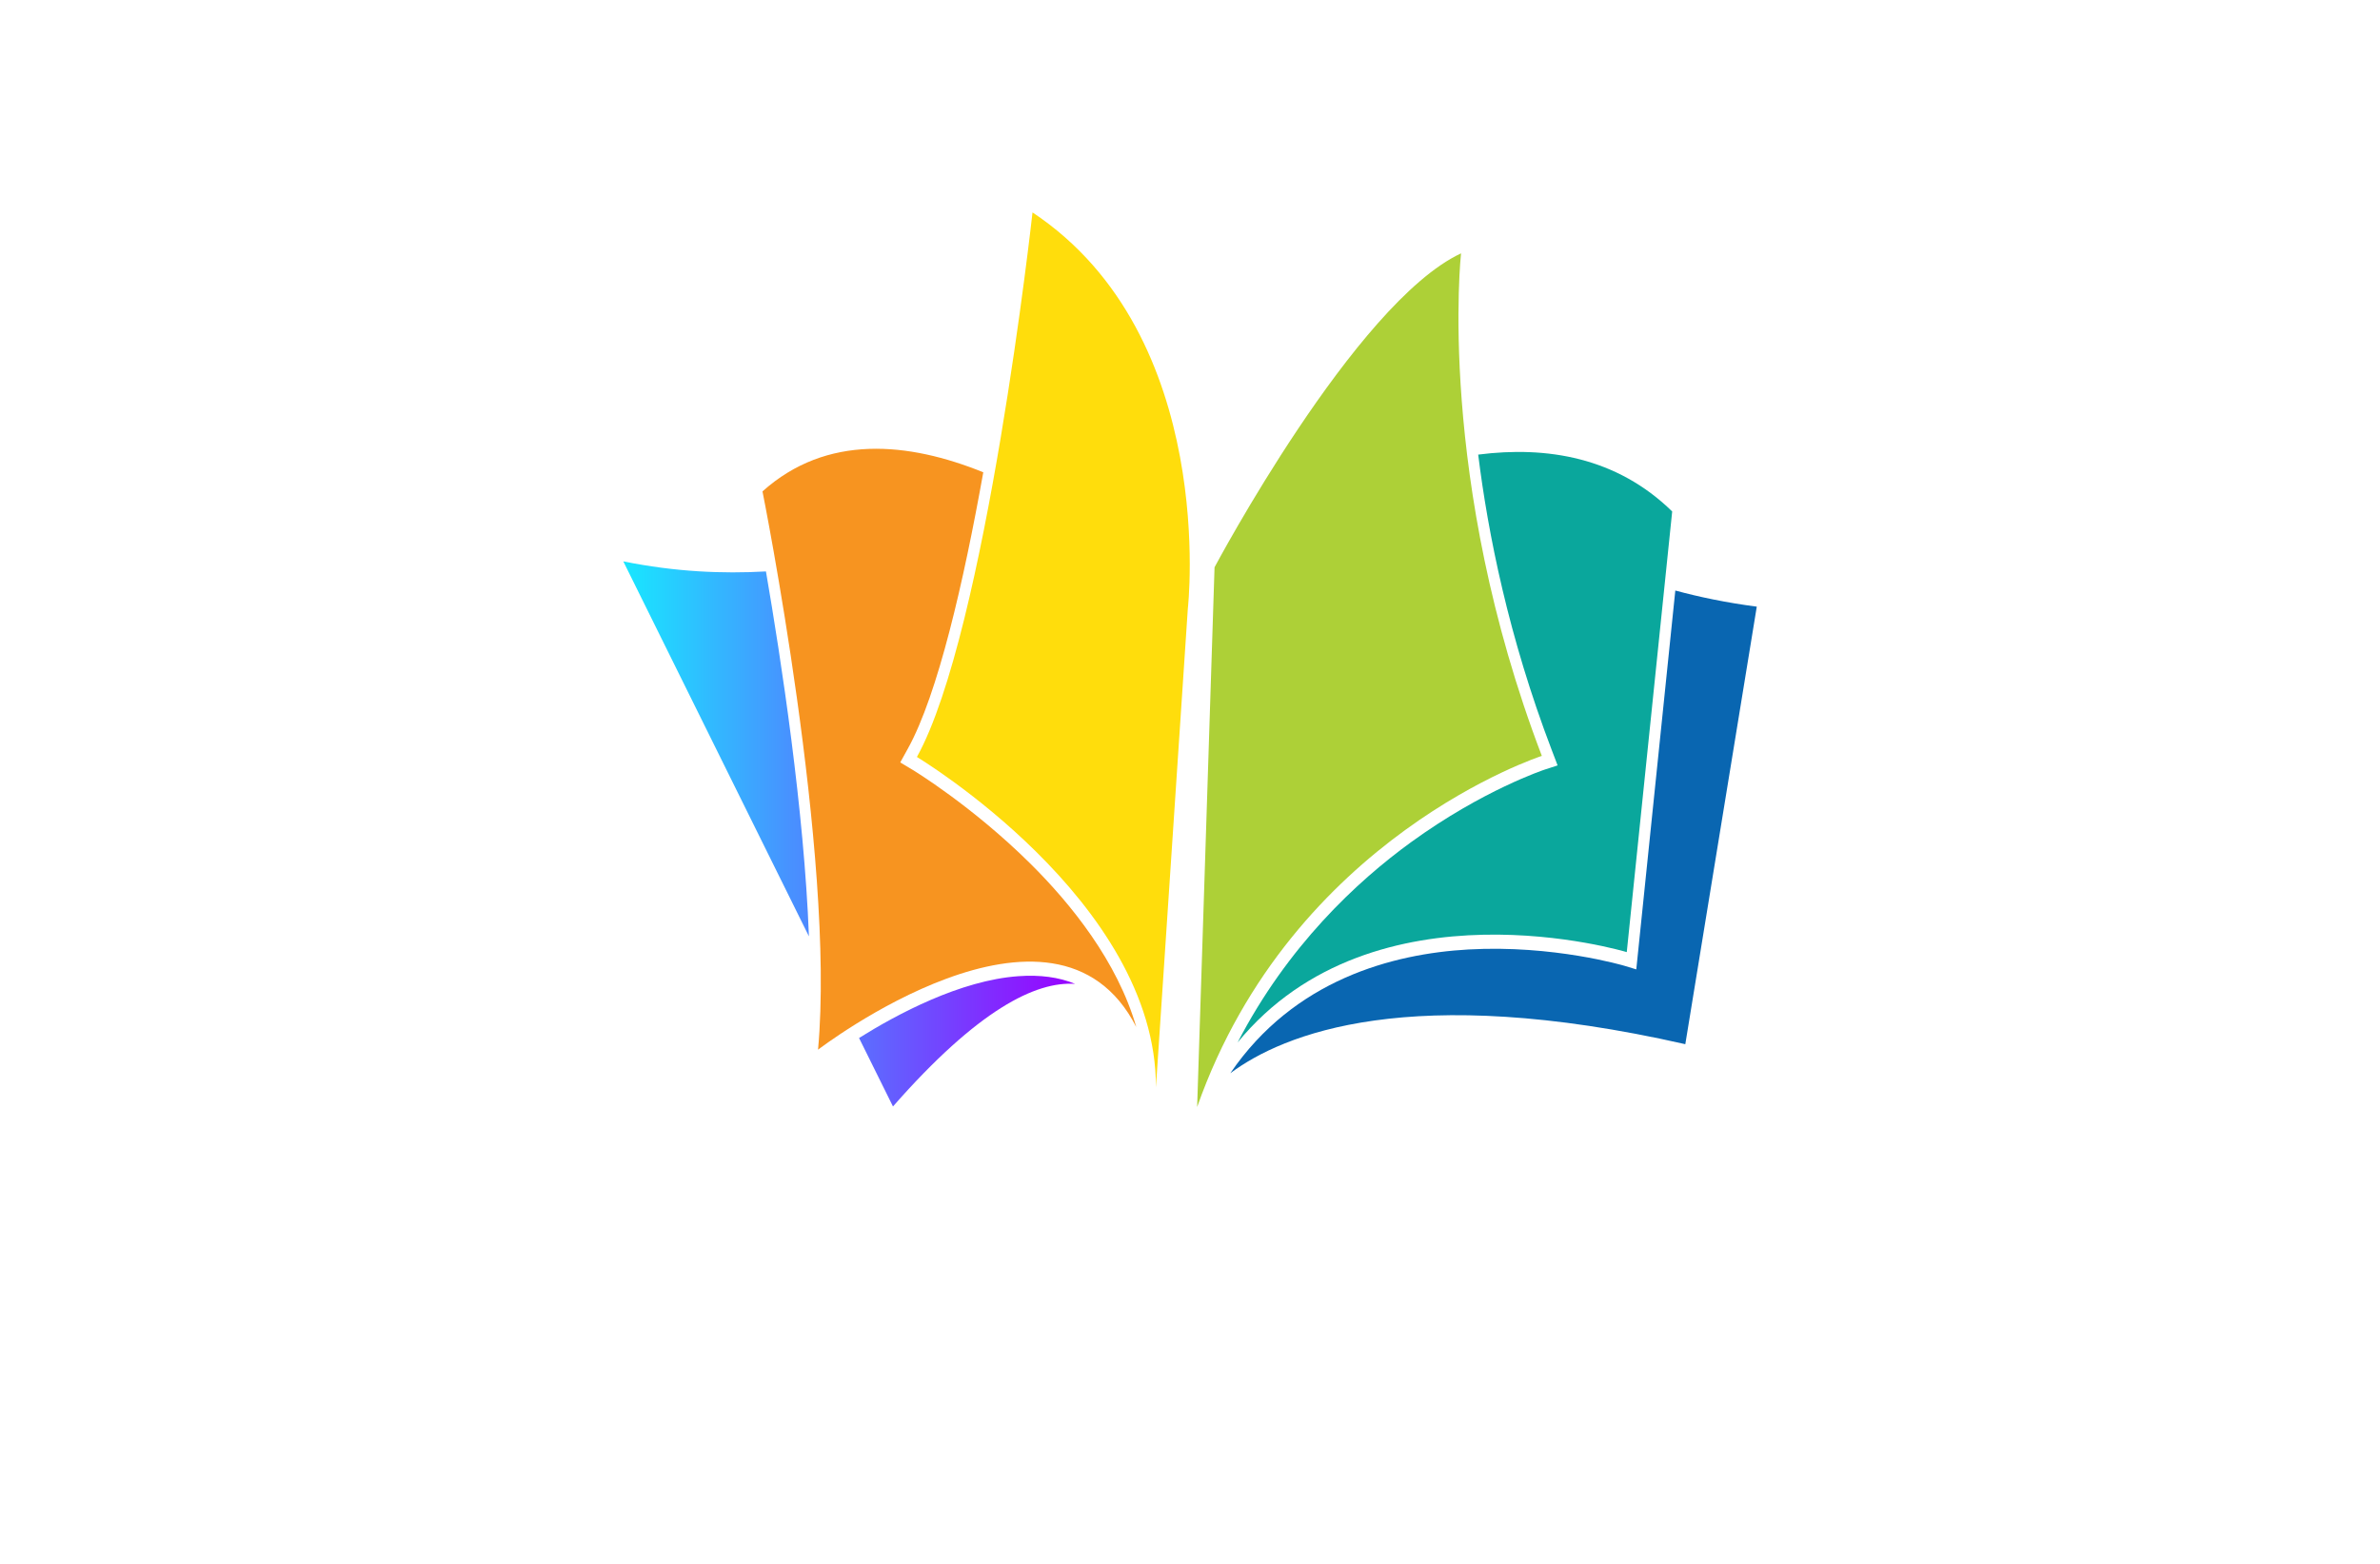 <?xml version="1.0" encoding="utf-8"?>
<!-- Generator: Adobe Illustrator 27.8.1, SVG Export Plug-In . SVG Version: 6.00 Build 0)  -->
<svg version="1.1" xmlns="http://www.w3.org/2000/svg" xmlns:xlink="http://www.w3.org/1999/xlink" x="0px" y="0px"
	 viewBox="0 0 350 230" style="enable-background:new 0 0 350 230;" xml:space="preserve">
<style type="text/css">
	.st0{fill:#DEF9FF;}
	.st1{fill:#FDFFE1;}
	.st2{fill:#ECFFE1;}
	.st3{fill:#F3E1FF;}
	.st4{fill:#E7FFE1;}
	.st5{fill:#FAAF40;}
	.st6{display:none;}
	.st7{display:inline;fill:#A4FCCA;}
	.st8{display:inline;fill:#867EC1;}
	.st9{display:inline;fill:#DFFF88;}
	.st10{display:inline;fill:#B6FFF1;}
	.st11{display:inline;fill:#FCEE8B;}
	.st12{display:inline;fill:#D9F98C;}
	.st13{display:inline;fill:#EDC17C;}
	.st14{display:inline;fill:#67EFDE;}
	.st15{display:inline;fill:#022130;}
	.st16{display:inline;fill:#EDEB98;}
	.st17{display:inline;fill:#FFA6D9;}
	.st18{display:inline;fill:#D6FFA6;}
	.st19{display:inline;fill:#A5F9E8;}
	.st20{display:inline;fill:#D3F2A7;}
	.st21{display:inline;fill:#353535;}
	.st22{fill:#434947;}
	.st23{fill:#FFFFFF;}
	.st24{fill:#00E9E9;}
	.st25{fill:#A06EFF;}
	.st26{fill:#FF5F81;}
	.st27{fill:#192E40;}
	.st28{fill:#FFDD00;}
	.st29{fill:#FF3D9B;}
	.st30{fill:#00BAEB;}
	.st31{fill:#09093C;}
	.st32{fill:#35AF9D;}
	.st33{fill:#00BAFA;}
	.st34{fill:#FFC300;}
	.st35{fill:#064037;}
	.st36{fill:#6D919C;}
	.st37{fill:#67B8FD;}
	.st38{fill:#464758;}
	.st39{fill:url(#SVGID_1_);}
	.st40{fill:none;}
	.st41{fill:#DE3B0F;}
	.st42{fill:#E86317;}
	.st43{fill:#F09C29;}
	.st44{fill:#708D23;}
	.st45{fill:#9BC344;}
	.st46{fill:url(#SVGID_00000070089347911595503690000006944844448833017243_);}
	.st47{fill:url(#SVGID_00000026145180146831843880000009599038141444920483_);}
	.st48{fill:#4EB8FF;}
	.st49{fill:#EC008B;}
	.st50{fill:#F7C211;}
	.st51{fill:#B8E5E7;}
	.st52{fill:#232740;}
	.st53{fill:none;stroke:#232740;stroke-width:4;stroke-linecap:round;stroke-linejoin:round;stroke-miterlimit:10;}
	.st54{fill:#00B4D7;}
	.st55{fill:#FF2C3D;}
	.st56{fill:#FF8B00;}
	.st57{fill:#00B896;}
	.st58{fill:#FFC70E;}
	.st59{fill:#6A44A5;}
	.st60{fill:#232740;stroke:#232740;stroke-width:4;stroke-linecap:round;stroke-linejoin:round;stroke-miterlimit:10;}
	.st61{fill:#05ACED;}
	.st62{fill:#EA008A;}
	.st63{fill:#231F20;}
	.st64{fill:#FDF002;}
	.st65{fill:#BEC938;}
	.st66{fill:#139DD8;}
	.st67{fill:#BD2CAE;}
	.st68{fill:url(#SVGID_00000104700924026270367980000007082888316845914047_);}
	.st69{fill:#BDC938;}
	.st70{fill:#62B0D3;}
	.st71{fill:url(#SVGID_00000040540645110768260400000001907602282751954573_);}
	.st72{fill:#212121;}
	.st73{fill:#FF3927;}
	.st74{fill:#1A8DFF;}
	.st75{fill:#FFD500;}
	.st76{fill:#606060;}
	.st77{fill:#26A6DF;}
	.st78{filter:url(#Adobe_OpacityMaskFilter);}
	.st79{opacity:0.75;mask:url(#SVGID_00000049205308230652543940000013695837592273639602_);}
	.st80{fill:#BDBBB5;}
	.st81{fill:#334CFF;}
	.st82{opacity:0.43;fill:#334CFF;}
	.st83{fill:#DD0572;}
	.st84{fill:#A35202;}
	.st85{fill:#DDC200;}
	.st86{filter:url(#Adobe_OpacityMaskFilter_00000067946600254014362730000014940227745002460862_);}
	.st87{opacity:0.75;mask:url(#SVGID_00000165926412041967097160000008520774225745955001_);}
	.st88{fill:#939393;}
	.st89{filter:url(#Adobe_OpacityMaskFilter_00000168802953370119588150000011025894373996893600_);}
	.st90{opacity:0.75;mask:url(#SVGID_00000070837913803885597370000011156277094256569504_);}
	.st91{fill:#3F3F3F;}
	.st92{fill:#0041D1;}
	.st93{fill:#AD00F8;}
	.st94{fill:#02C8F5;}
	.st95{fill:#00FB22;}
	.st96{fill:#ED0F93;}
	.st97{fill:#FF4E02;}
	.st98{fill:#0E1BD9;}
	.st99{fill:#F6ACCD;}
	.st100{fill:#00B04E;}
	.st101{fill:#FCAA18;}
	.st102{fill:#004B2D;}
	.st103{fill:#A3521B;}
	.st104{fill:#006CB7;}
	.st105{fill:#DE1922;}
	.st106{fill:#3F1113;}
	.st107{fill:#04AD52;}
	.st108{fill:#888B90;}
	.st109{fill:#F1B0CE;}
	.st110{fill:#D91E19;}
	.st111{fill:#02385C;}
	.st112{fill:#B61C7E;}
	.st113{fill:#00BFD2;}
	.st114{fill:#E95EA2;}
	.st115{fill:#054B2F;}
	.st116{fill:#7C1415;}
	.st117{fill:#019245;}
	.st118{fill:#D91819;}
	.st119{fill:#FFF800;}
	.st120{fill:#6B2D16;}
	.st121{fill:#4D33A0;}
	.st122{fill:#0B8D47;}
	.st123{fill:#3B190F;}
	.st124{fill:#69311A;}
	.st125{fill:#9177B4;}
	.st126{fill:#492E8B;}
	.st127{fill:#FF4545;}
	.st128{fill:none;stroke:#6B2D16;stroke-miterlimit:10;}
	.st129{fill:#00482D;}
	.st130{fill:#442C9A;}
	.st131{fill:#92BE4B;}
	.st132{fill:#4B318C;}
	.st133{fill:#781722;}
	.st134{fill:#C4CB10;}
	.st135{fill:#1DB3D5;}
	.st136{fill:#E8303F;}
	.st137{fill:#EC8A16;}
	.st138{fill:none;stroke:#292B41;stroke-width:4;stroke-linecap:round;stroke-linejoin:round;stroke-miterlimit:10;}
	.st139{fill:#292B41;}
	.st140{fill:#222423;}
	.st141{fill:url(#XMLID_00000139993843086325636240000000432430073908017302_);}
	.st142{fill:url(#XMLID_00000169537641365587129140000011497359919102371468_);}
	.st143{fill:url(#XMLID_00000109743309984771487330000009400797231461204669_);}
	.st144{fill:url(#XMLID_00000139990764422858459150000010819374171253707706_);}
	.st145{fill:url(#SVGID_00000113348597810843239510000016447239747273979051_);}
	.st146{fill:url(#SVGID_00000047045992531772239560000002162730084491842187_);}
	.st147{fill:#ED1C24;}
	.st148{fill:url(#SVGID_00000145030204243874635840000001971324733738939009_);}
	.st149{fill:url(#SVGID_00000140000284558060362550000013835470846235002553_);}
	.st150{fill:url(#SVGID_00000127741423044266653730000002624680190781480878_);}
	.st151{fill:#A7A9AC;}
	.st152{fill:#FFC301;}
	.st153{fill:url(#SVGID_00000154420281086373689160000004399688420142647998_);}
	.st154{opacity:0.5;fill:none;}
	.st155{fill:#2B2B2B;}
	.st156{fill:url(#SVGID_00000182495842847482212200000004779161063424053123_);}
	.st157{fill:url(#SVGID_00000111191382440756624740000000683184649025836693_);}
	.st158{fill:url(#SVGID_00000002376677488113135570000016173881420912443833_);}
	.st159{fill:#51B1BF;}
	.st160{fill:#0A0B0D;}
	.st161{fill:#FEF301;}
	.st162{fill:#0093DD;}
	.st163{fill:#7F3F97;}
	.st164{fill:#FAEC20;}
	.st165{fill:#29A9E1;}
	.st166{fill:#EB0C8B;}
	.st167{fill:#424243;}
	.st168{fill:url(#SVGID_00000181077373564515568000000009412524258450109360_);}
	.st169{fill:#F6C217;}
	.st170{fill:#D61477;}
	.st171{fill:#2293D0;}
	.st172{fill:#D9DBDB;}
	.st173{fill:#FFF100;}
	.st174{fill:#04AAF4;}
	.st175{fill:url(#SVGID_00000047765109908902813230000017678576007832265403_);}
	.st176{fill-rule:evenodd;clip-rule:evenodd;fill:url(#SVGID_00000145751633114399015130000004916945530623779479_);}
	.st177{fill-rule:evenodd;clip-rule:evenodd;}
	.st178{fill:#FF3399;}
	.st179{fill:#FFCC00;}
	.st180{fill:#335AFF;}
	.st181{fill:url(#SVGID_00000173128333886564076710000010614587908983849862_);}
	.st182{fill:url(#SVGID_00000105415519416229767430000016721732278124892322_);}
	.st183{fill:url(#SVGID_00000051384581722214902040000007847637581102495143_);}
	.st184{fill:url(#SVGID_00000036951906656432279890000002615231676713441979_);}
	.st185{fill:#FFAB22;}
	.st186{fill:url(#SVGID_00000094583614668824715480000014965795032262777277_);}
	.st187{fill:#0966B1;}
	.st188{fill:url(#XMLID_00000165923094496632630410000003156770282256170406_);}
	.st189{fill:#F79420;}
	.st190{fill:#FFDD0C;}
	.st191{fill:#0AA79C;}
	.st192{fill:#ADD037;}
	.st193{fill:#FBF1D3;}
	.st194{fill:url(#SVGID_00000093166548490458548450000002702535922084360889_);}
	.st195{fill:url(#SVGID_00000181076485357988530690000000623327708808246203_);}
	.st196{fill:url(#SVGID_00000000910949435925938020000013106750924037870230_);}
	.st197{fill:#2394D1;}
	.st198{opacity:0.25;fill:url(#SVGID_00000148655560400088154530000003509913181431824560_);}
	.st199{fill:url(#SVGID_00000101801929288697134310000003109728451995432328_);}
	.st200{fill:url(#SVGID_00000072240867653010227110000009030499515204609422_);}
	.st201{fill:url(#SVGID_00000038376007534086483270000012940544350676102578_);}
	.st202{fill:url(#SVGID_00000128481372862853904550000010430616006552864663_);}
	.st203{opacity:0.2;fill:#231F20;}
	.st204{fill:#2F92D0;}
	.st205{fill:#EB008B;}
	.st206{fill:#221F1F;}
	.st207{fill:#8BC53F;}
	.st208{fill:url(#SVGID_00000130626563250610990720000017673922880247232171_);}
	.st209{fill:#64AD44;}
	.st210{fill:#F8BB15;}
	.st211{fill:#EA3524;}
	.st212{fill:#1495D9;}
	.st213{fill:#00ADEE;}
	.st214{fill:#60B4E5;}
	.st215{fill:#37B34A;}
</style>
<g id="Layer_1">
</g>
<g id="Layer_2">
</g>
<g id="Layer_3">
</g>
<g id="Layer_4">
</g>
<g id="Layer_5">
</g>
<g id="Layer_6">
</g>
<g id="Layer_7">
</g>
<g id="Layer_8">
</g>
<g id="Layer_9">
</g>
<g id="Layer_10">
</g>
<g id="Layer_11">
</g>
<g id="Layer_12">
</g>
<g id="Layer_13">
</g>
<g id="Layer_14">
</g>
<g id="Layer_15">
	<g id="XMLID_2002_">
		<g id="XMLID_6340_">
			<path class="st187" d="M215.95,139.64c12.51-0.7,22.87,2.38,22.97,2.41l1.71,0.52l5.74-55.72c3.56,0.96,7.51,1.79,11.98,2.37
				l-10.51,64.35c-40.46-9.19-59.13-1.52-66.91,4.27C190.32,144.07,204.81,140.27,215.95,139.64z"/>
			
				<linearGradient id="XMLID_00000075855679862127902400000013846774607975455633_" gradientUnits="userSpaceOnUse" x1="91.657" y1="122.641" x2="158.116" y2="122.641">
				<stop  offset="0" style="stop-color:#18E7FF"/>
				<stop  offset="1" style="stop-color:#9900FF"/>
			</linearGradient>
			<path id="XMLID_1643_" style="fill:url(#XMLID_00000075855679862127902400000013846774607975455633_);" d="M149.75,143.57
				c3.18-0.23,5.97,0.14,8.36,1.13c-5.79-0.4-14.31,3.8-26.79,18.03l-4.99-10.07C131.95,149.14,141.23,144.18,149.75,143.57z
				 M91.66,82.56l27.3,55.15c-0.71-18.56-4.07-40.61-6.32-53.67C106.25,84.4,99.32,84.11,91.66,82.56z"/>
			<path class="st189" d="M112.13,72.27c9.44-8.47,21.48-7.26,32.47-2.81c-2.86,16-6.67,32.67-11.09,40.64l-1.12,2.03l1.8,1.08
				c0.09,0.05,8.79,5.33,17.34,13.81c5.96,5.91,12.79,14.37,15.57,24.03c-11.95-23.45-46.8,3.33-46.8,3.33
				C122.91,125.98,112.13,72.27,112.13,72.27z"/>
			<path class="st190" d="M169.99,159.92c0.1-27.41-35.15-48.59-35.15-48.59c10.18-18.37,17-80.09,17-80.09
				c27.4,18.21,22.84,58.28,22.84,58.28L169.99,159.92z"/>
			<path class="st191" d="M207.48,123.88c10.62-7.71,19.62-10.67,19.7-10.7l1.88-0.61l-0.87-2.28
				c-6.33-16.58-9.37-31.84-10.81-43.43c10.07-1.29,20.37,0.38,28.53,8.36l-6.68,64.81c0,0-37.13-11.25-57.23,13.29
				C189.34,139.15,199.52,129.66,207.48,123.88z"/>
			<path class="st192" d="M178.61,83.43c0,0,20.67-38.89,36.25-46.17c0,0-3.69,33.13,11.88,73.91c0,0-36.69,11.86-50.69,51.64
				L178.61,83.43z"/>
		</g>
	</g>
</g>
</svg>
